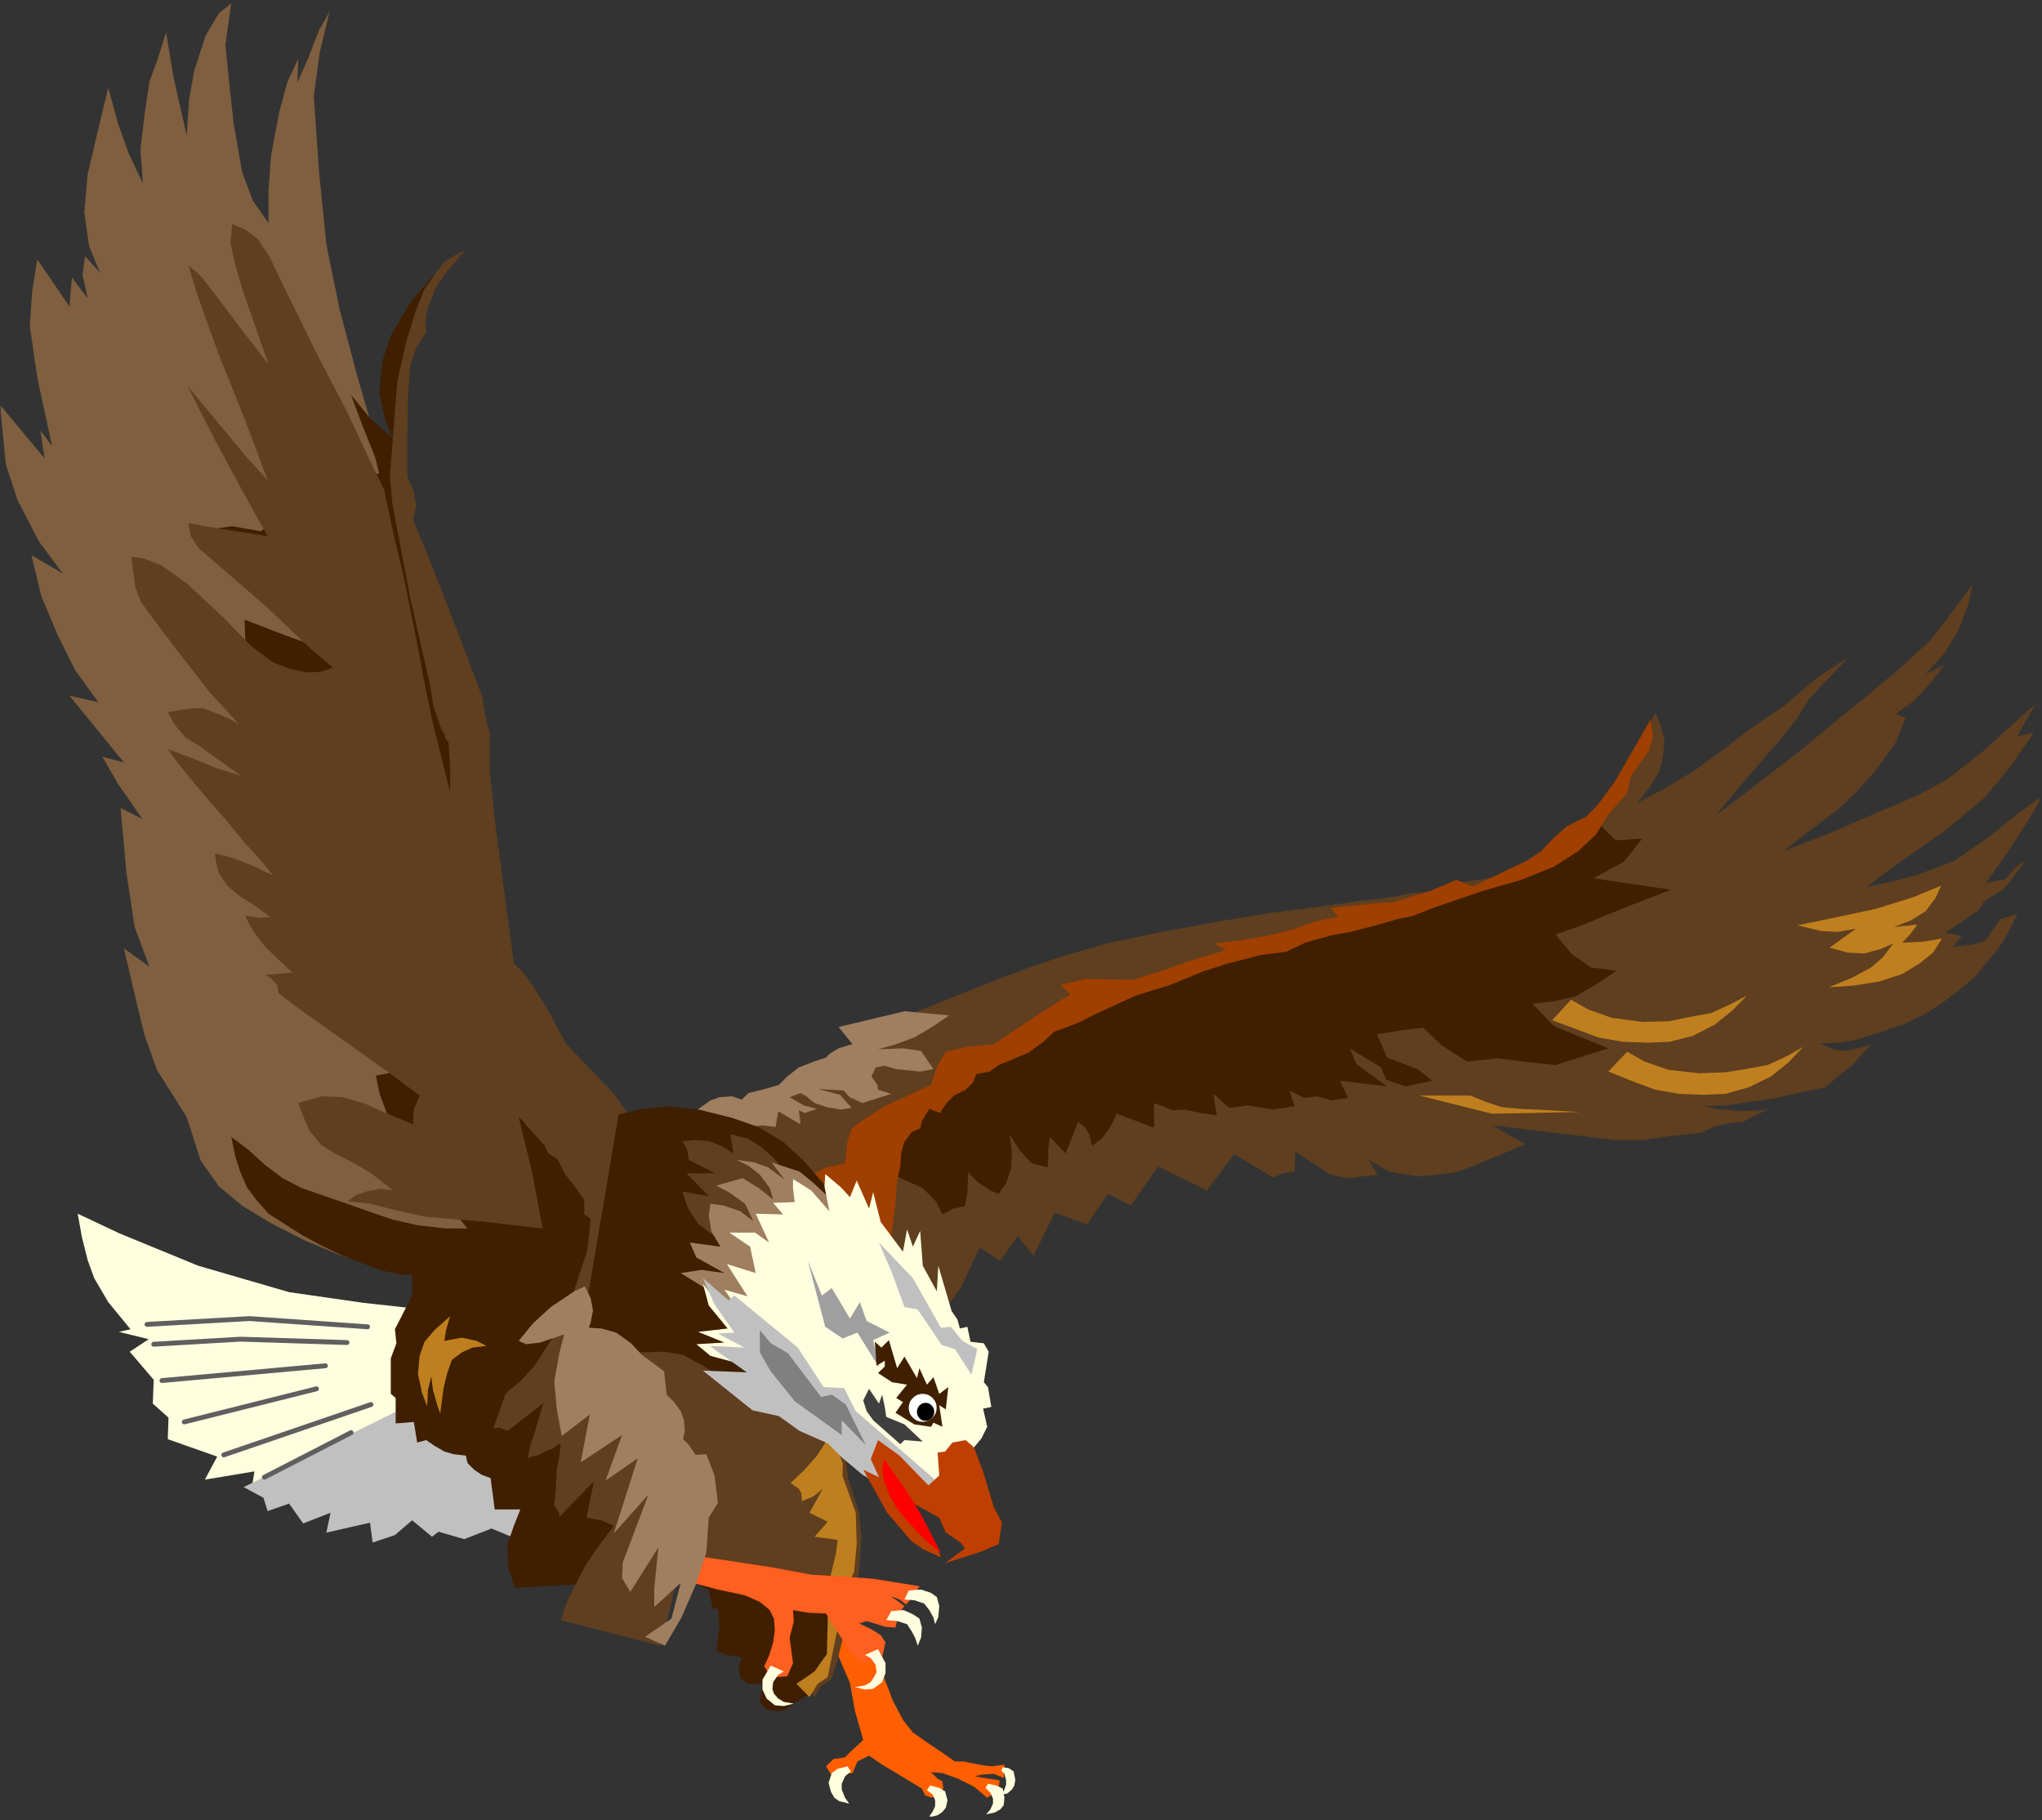 <?xml version="1.0" encoding="UTF-8" standalone="no"?>
<svg
   xmlns:ooo="http://xml.openoffice.org/svg/export"
   xmlns:dc="http://purl.org/dc/elements/1.1/"
   xmlns:cc="http://creativecommons.org/ns#"
   xmlns:rdf="http://www.w3.org/1999/02/22-rdf-syntax-ns#"
   xmlns:svg="http://www.w3.org/2000/svg"
   xmlns="http://www.w3.org/2000/svg"
   xmlns:sodipodi="http://sodipodi.sourceforge.net/DTD/sodipodi-0.dtd"
   xmlns:inkscape="http://www.inkscape.org/namespaces/inkscape"
   version="1.2"
   width="109.05mm"
   height="97.19mm"
   viewBox="0 0 10905 9719"
   preserveAspectRatio="xMidYMid"
   xml:space="preserve"
   id="svg163"
   sodipodi:docname="eagle.svg"
   style="fill-rule:evenodd;stroke-width:28.222;stroke-linejoin:round"
   inkscape:version="0.92.5 (2060ec1f9f, 2020-04-08)"><rect x="0" y="0" width="10905" height="9719" fill="#333333" stroke="none"/><sodipodi:namedview
   pagecolor="#ffffff"
   bordercolor="#666666"
   borderopacity="1"
   objecttolerance="10"
   gridtolerance="10"
   guidetolerance="10"
   inkscape:pageopacity="0"
   inkscape:pageshadow="2"
   inkscape:window-width="664"
   inkscape:window-height="487"
   id="namedview165"
   showgrid="false"
   inkscape:zoom="0.2102413"
   inkscape:cx="206.09764"
   inkscape:cy="183.64724"
   inkscape:window-x="0"
   inkscape:window-y="0"
   inkscape:window-maximized="0"
   inkscape:current-layer="svg163" />
 <defs
   class="ClipPathGroup"
   id="defs8">
  <clipPath
   id="presentation_clip_path"
   clipPathUnits="userSpaceOnUse">
   <rect
   x="0"
   y="0"
   width="21000"
   height="29700"
   id="rect2" />
  </clipPath>
  <clipPath
   id="presentation_clip_path_shrink"
   clipPathUnits="userSpaceOnUse">
   <rect
   x="21"
   y="29"
   width="20958"
   height="29641"
   id="rect5" />
  </clipPath>
 </defs>
 <defs
   class="TextShapeIndex"
   id="defs12">
  <g
   ooo:slide="id1"
   ooo:id-list="id3"
   id="g10" />
 </defs>
 <defs
   class="EmbeddedBulletChars"
   id="defs44">
  <g
   id="bullet-char-template-57356"
   transform="matrix(4.8828125e-4,0,0,-4.8828125e-4,0,0)">
   <path
   d="M 580,1141 1163,571 580,0 -4,571 Z"
   id="path14"
   inkscape:connector-curvature="0" />
  </g>
  <g
   id="bullet-char-template-57354"
   transform="matrix(4.8828125e-4,0,0,-4.8828125e-4,0,0)">
   <path
   d="M 8,1128 H 1137 V 0 H 8 Z"
   id="path17"
   inkscape:connector-curvature="0" />
  </g>
  <g
   id="bullet-char-template-10146"
   transform="matrix(4.8828125e-4,0,0,-4.8828125e-4,0,0)">
   <path
   d="M 174,0 602,739 174,1481 1456,739 Z M 1358,739 309,1346 659,739 Z"
   id="path20"
   inkscape:connector-curvature="0" />
  </g>
  <g
   id="bullet-char-template-10132"
   transform="matrix(4.8828125e-4,0,0,-4.8828125e-4,0,0)">
   <path
   d="M 2015,739 1276,0 H 717 l 543,543 H 174 v 393 h 1086 l -543,545 h 557 z"
   id="path23"
   inkscape:connector-curvature="0" />
  </g>
  <g
   id="bullet-char-template-10007"
   transform="matrix(4.8828125e-4,0,0,-4.8828125e-4,0,0)">
   <path
   d="m 0,-2 c -7,16 -16,29 -25,39 l 381,530 c -94,256 -141,385 -141,387 0,25 13,38 40,38 9,0 21,-2 34,-5 21,4 42,12 65,25 l 27,-13 111,-251 280,301 64,-25 24,25 c 21,-10 41,-24 62,-43 C 886,937 835,863 770,784 769,783 710,716 594,584 L 774,223 c 0,-27 -21,-55 -63,-84 l 16,-20 C 717,90 699,76 672,76 641,76 570,178 457,381 L 164,-76 c -22,-34 -53,-51 -92,-51 -42,0 -63,17 -64,51 -7,9 -10,24 -10,44 0,9 1,19 2,30 z"
   id="path26"
   inkscape:connector-curvature="0" />
  </g>
  <g
   id="bullet-char-template-10004"
   transform="matrix(4.8828125e-4,0,0,-4.8828125e-4,0,0)">
   <path
   d="M 285,-33 C 182,-33 111,30 74,156 52,228 41,333 41,471 c 0,78 14,145 41,201 34,71 87,106 158,106 53,0 88,-31 106,-94 l 23,-176 c 8,-64 28,-97 59,-98 l 735,706 c 11,11 33,17 66,17 42,0 63,-15 63,-46 V 965 c 0,-36 -10,-64 -30,-84 L 442,47 C 390,-6 338,-33 285,-33 Z"
   id="path29"
   inkscape:connector-curvature="0" />
  </g>
  <g
   id="bullet-char-template-9679"
   transform="matrix(4.8828125e-4,0,0,-4.8828125e-4,0,0)">
   <path
   d="M 813,0 C 632,0 489,54 383,161 276,268 223,411 223,592 c 0,181 53,324 160,431 106,107 249,161 430,161 179,0 323,-54 432,-161 108,-107 162,-251 162,-431 0,-180 -54,-324 -162,-431 C 1136,54 992,0 813,0 Z"
   id="path32"
   inkscape:connector-curvature="0" />
  </g>
  <g
   id="bullet-char-template-8226"
   transform="matrix(4.8828125e-4,0,0,-4.8828125e-4,0,0)">
   <path
   d="m 346,457 c -73,0 -137,26 -191,78 -54,51 -81,114 -81,188 0,73 27,136 81,188 54,52 118,78 191,78 73,0 134,-26 185,-79 51,-51 77,-114 77,-187 0,-75 -25,-137 -76,-188 -50,-52 -112,-78 -186,-78 z"
   id="path35"
   inkscape:connector-curvature="0" />
  </g>
  <g
   id="bullet-char-template-8211"
   transform="matrix(4.8828125e-4,0,0,-4.8828125e-4,0,0)">
   <path
   d="M -4,459 H 1135 V 606 H -4 Z"
   id="path38"
   inkscape:connector-curvature="0" />
  </g>
  <g
   id="bullet-char-template-61548"
   transform="matrix(4.8828125e-4,0,0,-4.8828125e-4,0,0)">
   <path
   d="m 173,740 c 0,163 58,303 173,419 116,115 255,173 419,173 163,0 302,-58 418,-173 116,-116 174,-256 174,-419 0,-163 -58,-303 -174,-418 C 1067,206 928,148 765,148 601,148 462,206 346,322 231,437 173,577 173,740 Z"
   id="path41"
   inkscape:connector-curvature="0" />
  </g>
 </defs>
 <g
   id="g49"
   transform="translate(-5047,-9990)">
  <g
   id="id2"
   class="Master_Slide">
   <g
   id="bg-id2"
   class="Background" />
   <g
   id="bo-id2"
   class="BackgroundObjects" />
  </g>
 </g>
 <g
   class="SlideGroup"
   id="g161"
   transform="translate(-5047,-9990)">
  <g
   id="g159">
   <g
   id="container-id1">
    <g
   id="id1"
   class="Slide"
   clip-path="url(#presentation_clip_path)">
     <g
   class="Page"
   id="g155">
      <g
   class="Graphic"
   id="g153">
       <g
   id="id3">
        <rect
   class="BoundingBox"
   x="5047"
   y="9990"
   width="10905"
   height="9719"
   id="rect51"
   style="fill:none;stroke:none" />
        <defs
   id="defs56">
         <clipPath
   id="clip_path_1"
   clipPathUnits="userSpaceOnUse">
          <path
   d="m 5051,10008 h 10886 v 9682 H 5051 Z"
   id="path53"
   inkscape:connector-curvature="0" />
         </clipPath>
        </defs>
        <g
   clip-path="url(#clip_path_1)"
   id="g150">
         <path
   d="m 9564,18628 -79,124 44,92 57,133 27,150 44,154 -71,66 -26,27 -62,9 -40,39 31,49 111,-13 26,-62 62,-31 70,48 89,53 123,75 18,36 35,13 62,-49 -5,-39 -26,-14 -35,-35 -53,-4 114,9 84,30 88,45 67,57 61,-44 5,-49 -58,-9 -75,-13 40,-9 62,-4 53,22 4,-71 -66,9 -35,-4 -53,-9 -66,-13 h -44 l -84,-58 -66,-44 -75,-53 -49,-61 -57,-106 -40,-106 -84,-199 z"
   id="path58"
   inkscape:connector-curvature="0"
   style="fill:#ff5f00;stroke:none" />
         <path
   d="m 9520,19435 -31,23 -17,52 13,49 18,31 26,18 53,13 -22,-31 -18,-44 v -31 l 18,-40 31,-26 -18,-27 z"
   id="path60"
   inkscape:connector-curvature="0"
   style="fill:#ffffdf;stroke:none" />
         <path
   d="m 10063,19537 31,18 13,48 -9,40 -18,22 -26,18 -49,13 22,-31 14,-31 v -31 l -14,-31 -30,-22 17,-26 z"
   id="path62"
   inkscape:connector-curvature="0"
   style="fill:#ffffdf;stroke:none" />
         <path
   d="m 10367,19524 35,17 9,49 -4,40 -18,22 -31,17 -44,9 22,-26 14,-31 v -27 l -14,-31 -26,-26 13,-22 z"
   id="path64"
   inkscape:connector-curvature="0"
   style="fill:#ffffdf;stroke:none" />
         <path
   d="m 10433,19431 27,18 9,44 -5,31 -13,22 -26,22 -31,4 17,-26 9,-27 v -22 l -9,-35 -17,-18 8,-17 z"
   id="path66"
   inkscape:connector-curvature="0"
   style="fill:#ffffdf;stroke:none" />
         <path
   d="m 7632,17018 -644,-71 -397,-57 -485,-141 -419,-172 -225,-106 22,123 31,124 35,97 75,128 119,145 -62,14 159,39 -101,67 128,150 -5,127 84,75 -4,115 264,93 -66,123 265,-44 -14,84 1421,216 225,-260 z"
   id="path68"
   inkscape:connector-curvature="0"
   style="fill:#ffffdf;stroke:none" />
         <path
   d="m 6348,17931 971,-481 569,503 -79,256 -137,-57 -146,57 -137,-40 -35,27 -106,-88 -92,79 -119,40 -14,-106 -97,22 -136,31 22,-106 -146,57 -75,-106 -115,40 -22,-71 z"
   id="path70"
   inkscape:connector-curvature="0"
   style="fill:#c0c0c0;stroke:none" />
         <path
   d="m 5832,17062 547,-31 631,44"
   id="path72"
   inkscape:connector-curvature="0"
   style="fill:none;stroke:#5f5f5f;stroke-width:26;stroke-linecap:round;stroke-linejoin:round" />
         <path
   d="m 5868,17168 463,-27 569,18"
   id="path74"
   inkscape:connector-curvature="0"
   style="fill:none;stroke:#5f5f5f;stroke-width:26;stroke-linecap:round;stroke-linejoin:round" />
         <path
   d="m 5912,17362 873,-79"
   id="path76"
   inkscape:connector-curvature="0"
   style="fill:none;stroke:#5f5f5f;stroke-width:26;stroke-linecap:round;stroke-linejoin:round" />
         <path
   d="m 6031,17583 706,-177"
   id="path78"
   inkscape:connector-curvature="0"
   style="fill:none;stroke:#5f5f5f;stroke-width:26;stroke-linecap:round;stroke-linejoin:round" />
         <path
   d="m 6242,17759 786,-269"
   id="path80"
   inkscape:connector-curvature="0"
   style="fill:none;stroke:#5f5f5f;stroke-width:26;stroke-linecap:round;stroke-linejoin:round" />
         <path
   d="m 6459,17878 463,-238"
   id="path82"
   inkscape:connector-curvature="0"
   style="fill:none;stroke:#5f5f5f;stroke-width:26;stroke-linecap:round;stroke-linejoin:round" />
         <path
   d="m 7072,12399 -115,-393 -97,-366 -70,-344 -40,-397 -27,-397 31,-230 53,-220 -57,101 -58,150 -57,128 5,-128 -58,124 -44,163 -44,234 -13,185 v 172 l -84,-119 -57,-154 -45,-256 -26,-238 -18,-186 31,-220 -66,53 -71,119 -61,189 -27,150 -13,195 -35,-155 -36,-159 -39,-238 -44,141 -45,124 -26,176 -22,181 13,185 -75,-158 -57,-159 -53,-194 -57,238 -53,225 -18,203 26,181 58,141 -80,-88 -13,101 27,124 -84,-111 -5,58 -8,97 -172,-252 -27,172 -13,181 40,278 79,366 -62,-83 22,149 -238,-286 31,317 62,190 114,221 128,172 -167,-97 53,220 88,208 92,185 124,172 -154,-35 291,357 -115,-31 84,146 128,185 -115,-57 31,344 44,291 79,212 -136,-97 66,282 44,181 66,185 159,252 75,233 97,137 128,106 154,93 181,92 194,80 190,57 234,44 203,5 194,-18 181,-22 -649,-2744 z"
   id="path84"
   inkscape:connector-curvature="0"
   style="fill:#7f5f3f;stroke:none" />
         <path
   d="m 7500,11358 -146,110 -115,137 -105,176 -45,137 -17,168 31,141 39,101 -123,-110 -97,-119 57,154 71,177 22,88 -375,79 -256,230 -154,-27 -159,22 653,636 -199,-71 -229,-88 4,114 110,181 173,155 502,1967 -88,18 22,102 53,141 375,525 40,48 h -115 l -150,-17 -137,-31 -128,-44 -114,-40 -115,-40 -128,-44 -101,-53 -93,-70 -88,-80 -93,-70 22,105 27,84 35,80 49,66 66,75 75,48 106,67 105,57 111,53 106,40 101,39 115,22 h 48 v 111 l -92,180 8,75 -30,80 v 190 l 26,22 v 136 l 97,-8 18,110 48,-13 44,30 53,31 49,14 66,8 9,40 35,35 40,27 48,18 22,167 h 137 l -35,88 -35,102 4,115 35,114 613,-35 353,9 71,40 22,101 27,-9 8,106 -17,124 57,22 79,13 -17,48 9,58 39,35 53,4 44,-8 -22,48 -9,53 27,35 53,14 53,-5 66,-48 88,-49 9,-79 40,-40 44,-84 128,-547 -53,-582 -649,-366 -114,-75 -111,-40 -105,-9 -106,9 154,-772 -410,-627 -494,-529 -181,-1407 -357,-1169 v -746 l 136,-393 z"
   id="path86"
   inkscape:connector-curvature="0"
   style="fill:#3f1f00;stroke:none" />
         <path
   d="m 7531,11327 -106,123 -53,80 -44,119 -9,57 4,58 -53,83 -31,89 -13,158 -4,234 v 208 l 35,75 13,79 -17,75 97,238 150,384 79,207 44,119 18,111 22,79 v 208 l 26,251 31,238 71,534 53,53 57,79 75,124 93,172 260,274 110,154 336,-57 57,-40 75,-13 62,13 106,-62 128,-40 127,-97 128,-48 75,-40 75,-26 -13,-44 -35,-40 93,-27 132,-44 84,-22 17,13 216,-88 212,-84 230,-88 185,-62 243,-70 282,-58 309,-57 269,-44 247,-31 242,-35 124,-13 146,-27 101,-9 128,-44 181,-26 114,-36 106,-44 75,-62 106,-101 133,-93 70,-75 93,-128 75,-141 66,-114 48,-89 31,71 18,75 -9,88 -17,75 -53,88 -67,84 142,-75 163,-97 150,-110 176,-133 150,-101 172,-146 181,-123 -216,229 -62,102 -88,110 -194,225 -155,185 199,-150 251,-194 181,-150 190,-154 163,-137 163,-150 106,-137 71,-97 48,-66 -22,106 -53,141 -79,128 -97,106 101,-49 -79,102 -88,93 -93,66 53,22 -57,137 -102,141 -110,123 -93,88 -119,89 -172,132 230,-88 216,-93 269,-115 163,-88 190,-150 278,-251 -97,172 88,-18 -132,190 -133,159 -207,172 -234,163 -190,141 159,-35 115,-31 198,-75 181,-124 146,-119 145,-106 -88,150 -101,155 -115,163 106,-22 57,-66 49,-31 -115,150 -106,66 -31,49 -176,119 88,17 -48,58 114,-13 62,-22 75,-111 93,-31 -22,49 -31,57 -27,49 -35,48 -49,58 -61,75 -89,75 -92,70 -84,53 -119,58 -132,44 -124,39 -97,14 -93,4 71,31 62,9 70,-14 71,-17 -62,62 -40,48 -61,44 -80,71 -128,26 -136,31 -265,40 -128,4 97,18 119,9 137,-9 -75,31 -62,35 -62,5 -84,17 -74,35 -164,18 -154,22 h -141 l -662,-79 181,101 -119,49 -181,75 -75,26 -97,13 -97,9 -93,-13 -66,-13 -110,-62 48,79 -84,9 -75,9 -92,-18 -190,-123 -4,106 -62,9 -53,22 -207,-124 -146,194 -260,-128 -146,208 -123,-62 -111,163 -172,-62 -114,230 -84,-106 -93,132 -110,-70 -97,207 -622,874 18,154 57,181 13,132 -13,185 -115,468 -35,106 -53,35 -35,58 -67,-84 45,-22 39,-31 40,-57 35,-80 27,-115 -31,-128 -327,31 -75,-97 -414,-88 -49,221 -48,176 -530,-137 27,-83 48,-102 62,-115 66,-97 80,-106 -133,-61 31,-186 -185,186 -31,-49 35,-331 -136,71 -27,-49 71,-242 -190,154 -71,-26 71,-186 172,-128 88,-189 128,-221 44,-154 18,-111 -9,-114 -31,-36 -4,-70 -49,-71 -48,-62 -40,-75 -75,-97 -62,-66 -75,-70 71,291 57,304 -304,-35 -318,-27 -141,-30 -159,-40 -119,-13 40,-31 62,-22 75,-14 66,9 -119,-92 -89,-53 -105,-53 -71,-44 -62,-75 -39,-89 -22,-61 127,-36 111,5 119,35 110,49 146,61 4,-79 31,-75 -154,-115 -278,-198 -212,-150 -110,-84 -5,-40 -31,-35 -31,-22 142,-13 -58,-53 -84,-80 -52,-66 -36,-57 -22,-49 75,13 58,-4 -84,-62 -71,-44 -75,-62 -44,-66 -13,-48 -9,-58 88,22 106,40 119,57 -57,-70 -93,-102 -101,-123 -93,-106 -93,-110 -75,-93 -52,-71 110,40 154,62 128,40 -106,-75 -110,-80 -79,-48 -58,-67 -39,-70 110,-18 75,-4 106,40 88,44 -155,-168 -185,-238 -123,-163 -58,-80 -31,-79 -13,-93 -9,-71 67,9 92,36 137,97 203,189 141,146 119,88 93,35 92,18 71,-4 62,-22 -115,-97 -247,-234 -256,-221 -101,-88 -40,-62 -13,-70 88,17 168,27 167,26 -132,-238 -141,-260 -155,-305 168,203 150,181 110,119 -119,-317 -145,-362 -111,-309 -48,-159 70,62 75,97 150,199 133,172 -137,-393 -40,-137 -26,-115 9,-105 70,30 66,49 62,93 80,167 176,358 163,313 128,273 66,133 44,211 58,243 70,344 40,216 44,217 40,158 57,230 v -137 l -9,-137 -39,-66 -40,-115 -22,-132 -57,-247 -45,-199 -97,-511 -13,-141 18,-230 22,-282 48,-212 53,-168 44,-110 62,-88 44,-57 62,-40 z"
   id="path88"
   inkscape:connector-curvature="0"
   style="fill:#5f3f1f;stroke:none" />
         <path
   d="m 7385,13793 75,84 71,84 39,57 -4,154 -9,150 22,119 35,150 36,190 22,124 13,123 -57,-110 -14,53 -13,84 31,163 66,163 84,190 102,185 92,155 62,83 75,124 101,132 71,194 62,80 9,97 -9,88 39,-115 31,-70 -17,-146 -31,-79 9,-71 -27,-106 75,128 53,111 -35,110 62,-49 17,49 18,62 4,97 -9,106 45,-93 26,-62 -9,-79 62,57 40,-57 22,31 17,66 -8,92 -23,80 -44,92 v 53 l -70,120 -27,66 -48,61 -66,53 326,728 -168,605 -57,211 -494,-127 31,-84 70,-150 75,-119 106,-155 -163,-31 40,-194 -185,190 -5,-57 -13,-102 4,-93 31,-150 -53,36 -79,31 -53,22 13,-71 40,-106 48,-132 -119,92 -88,45 -79,13 66,-185 79,-67 75,-83 97,-150 115,-252 71,-216 8,-71 9,-97 -35,-22 9,-79 -62,-75 -49,-62 -39,-79 -49,-31 -22,-44 -97,-106 -62,-102 -132,-181 -53,-158 -44,-89 -35,-53 4,-83 -26,-53 -5,-309 -13,-331 13,-340 -31,-79 -9,-102 14,-128 -53,-57 -5,-44 -4,-40 z"
   id="path90"
   inkscape:connector-curvature="0"
   style="fill:#5f3f1f;stroke:none" />
         <path
   d="m 8664,15994 133,-97 44,-31 48,-17 67,-5 52,18 36,-35 88,-22 75,-22 44,-45 62,-48 79,-31 66,-22 22,-22 45,-27 53,-17 22,-5 -75,-92 352,-84 239,22 -84,57 -97,58 -102,39 -97,27 133,-5 97,14 66,97 -71,13 -128,-13 -61,-18 -49,9 -22,48 31,45 4,26 71,22 -154,49 -67,-31 -35,-36 -137,-8 119,31 62,70 -57,9 -75,-13 -66,-22 -44,-36 -31,-17 -58,22 75,44 71,18 -66,22 -31,-14 9,75 -119,-70 -14,84 -70,-9 -106,13 -66,31 -66,35 -62,-35 -75,-35 z"
   id="path92"
   inkscape:connector-curvature="0"
   style="fill:#9f7f5f;stroke:none" />
         <path
   d="m 10764,15416 -622,322 -265,195 -167,317 137,27 128,57 70,71 35,70 58,-31 62,-13 13,-70 4,-98 -4,-17 57,57 66,44 44,18 40,-57 27,-80 4,-92 -13,-89 57,89 62,66 84,22 4,-40 v -62 l 9,-61 84,88 66,-168 40,31 22,40 13,57 53,-40 44,-61 35,-71 199,75 v -132 l 101,39 62,-4 84,18 88,13 -18,-115 84,75 102,-13 132,22 115,-18 -27,-84 80,40 70,-9 75,22 88,-13 -44,-92 252,30 -163,-119 -36,-84 168,102 26,66 106,35 141,-30 -79,-62 -163,-62 -53,-124 132,-22 115,-13 97,93 137,88 163,-18 137,18 172,18 282,-89 -291,-119 -115,-119 115,-13 115,-26 114,-67 106,-70 -137,-18 -101,-70 -88,-106 141,-49 225,-93 251,-97 -414,-61 163,-89 97,-123 -141,9 -102,-97 -397,278 -348,97 -724,225 -454,110 z"
   id="path94"
   inkscape:connector-curvature="0"
   style="fill:#3f1f00;stroke:none" />
         <path
   d="m 9383,16263 75,-39 102,-22 13,-119 22,-67 84,-61 93,-58 132,-61 115,-53 31,-97 48,-80 115,-26 141,-14 150,-101 190,-124 70,-39 -53,-53 128,-31 260,4 190,-61 110,-40 195,-58 -62,-35 137,-17 163,-27 119,-31 123,-44 119,-22 -39,-49 132,-13 119,-13 80,-4 92,-27 102,-31 145,-62 89,36 110,-53 101,-49 75,-35 75,-49 75,-79 66,-57 106,-53 66,-71 84,-115 84,-145 106,-185 13,88 -22,79 -97,137 -18,88 -101,115 -66,106 -93,88 -132,84 -172,70 -203,58 -155,53 -114,39 -115,45 -70,13 -106,31 -150,39 -102,18 -141,40 -101,48 -137,18 -172,44 -137,44 -172,71 -185,57 -212,97 -97,49 -128,48 -57,53 -80,58 -123,52 -36,14 -48,35 -71,13 -17,44 -40,40 -62,31 -40,40 -35,53 -57,-22 -40,66 -9,39 -44,18 -40,53 -17,57 -5,75 -17,75 -9,124 -22,176 z"
   id="path96"
   inkscape:connector-curvature="0"
   style="fill:#9f3f00;stroke:none" />
         <path
   d="m 14646,14931 194,-40 225,-48 199,-62 150,-62 -31,67 -53,70 -79,49 -89,35 124,-13 -35,48 -45,49 106,-5 106,-17 -48,75 -71,57 -93,57 -123,40 -137,22 -132,9 128,-53 97,-53 62,-53 57,-75 -71,31 -83,22 -89,-4 -97,-27 141,-101 -97,17 -88,-4 z"
   id="path98"
   inkscape:connector-curvature="0"
   style="fill:#bf7f1f;stroke:none" />
         <path
   d="m 13437,15328 93,53 124,44 167,22 141,-4 106,-22 119,-22 106,-49 84,-44 -79,80 -93,75 -119,61 -124,31 -119,5 -128,-5 -128,-22 -119,-44 -132,-49 z"
   id="path100"
   inkscape:connector-curvature="0"
   style="fill:#bf7f1f;stroke:none" />
         <path
   d="m 13737,15606 93,53 128,44 163,18 141,-5 106,-17 119,-22 106,-49 84,-48 -79,83 -93,75 -119,58 -124,35 -119,5 -128,-5 -128,-22 -119,-44 -132,-53 z"
   id="path102"
   inkscape:connector-curvature="0"
   style="fill:#bf7f1f;stroke:none" />
         <path
   d="m 12626,15840 h 273 l 75,31 93,31 93,9 167,8 159,9 -472,9 z"
   id="path104"
   inkscape:connector-curvature="0"
   style="fill:#bf7f1f;stroke:none" />
         <path
   d="m 7451,17018 -84,75 -53,62 -26,75 -9,97 22,101 27,71 4,-84 18,-75 9,70 22,80 17,48 18,-136 18,-75 26,-75 53,-40 57,-26 75,-9 -53,-27 -79,-17 -93,17 9,-57 z"
   id="path106"
   inkscape:connector-curvature="0"
   style="fill:#bf7f1f;stroke:none" />
         <path
   d="m 9480,17622 -30,80 -40,61 -71,80 -70,66 44,31 13,22 4,44 62,-26 49,-40 -71,128 97,48 -70,80 123,17 -9,75 -39,159 -9,375 -66,93 -44,31 -53,35 70,71 44,-71 53,-35 97,-477 44,-84 14,-150 -5,-167 -70,-194 v -71 z"
   id="path108"
   inkscape:connector-curvature="0"
   style="fill:#bf7f1f;stroke:none" />
         <path
   d="m 8351,15941 128,-30 141,-14 159,18 177,44 141,49 132,79 115,106 136,159 -110,785 -423,234 -146,-88 -106,-58 -101,-17 -146,4 -317,26 z"
   id="path110"
   inkscape:connector-curvature="0"
   style="fill:#3f1f00;stroke:none" />
         <path
   d="m 8673,18288 172,22 322,49 216,40 164,9 167,13 243,39 -22,40 -49,58 -35,-27 -49,-18 40,27 35,26 -30,40 -18,75 -53,-4 -101,-31 -40,13 66,31 49,31 26,39 -18,80 -101,31 -40,-27 -44,-57 -57,-88 -58,-93 -92,-4 -84,-14 4,62 -22,84 18,137 -31,70 -71,5 -26,-18 -26,-40 26,-57 22,-71 9,-66 -5,-61 -22,-45 -53,-44 -79,-35 -145,-31 -150,-40 z"
   id="path112"
   inkscape:connector-curvature="0"
   style="fill:#ff5f1f;stroke:none" />
         <path
   d="m 9900,18483 66,-5 53,18 31,22 13,48 -5,58 -17,39 -9,-35 -22,-40 -27,-35 -53,-18 -53,-4 z"
   id="path114"
   inkscape:connector-curvature="0"
   style="fill:#ffffdf;stroke:none" />
         <path
   d="m 9807,18593 66,-5 49,22 35,23 13,48 -4,53 -18,44 -13,-40 -18,-35 -26,-40 -53,-17 -58,-5 z"
   id="path116"
   inkscape:connector-curvature="0"
   style="fill:#ffffdf;stroke:none" />
         <path
   d="m 9666,18827 31,17 26,36 5,39 -14,27 -17,26 -31,18 -53,9 53,13 44,-4 48,-36 18,-48 v -53 l -40,-75 z"
   id="path118"
   inkscape:connector-curvature="0"
   style="fill:#ffffdf;stroke:none" />
         <path
   d="m 9233,18915 -30,18 -27,39 -4,36 8,26 23,26 30,18 53,9 -53,13 -48,-4 -44,-36 -22,-48 v -53 l 44,-75 z"
   id="path120"
   inkscape:connector-curvature="0"
   style="fill:#ffffdf;stroke:none" />
         <path
   d="m 7817,17150 75,-92 97,-89 124,-83 57,-27 31,62 13,66 -13,66 -9,27 67,4 79,22 79,57 58,62 119,88 13,124 40,40 35,48 18,49 4,57 -9,44 31,31 35,53 58,-4 44,114 18,146 -49,79 -13,186 -58,176 -75,172 -88,150 -106,-48 141,-97 49,-190 -141,128 v -97 l 22,-221 -150,238 -44,-75 4,-83 137,-362 -185,207 128,-401 -172,119 88,-243 -221,146 49,-256 -150,115 -27,-146 -13,-146 27,-150 26,-101 -128,44 -75,9 z"
   id="path122"
   inkscape:connector-curvature="0"
   style="fill:#9f7f5f;stroke:none" />
         <path
   d="m 9238,16250 -53,-70 -75,-67 -71,-44 -92,-22 17,102 -66,-40 -66,-26 -75,-5 -66,5 26,48 9,53 141,71 h -154 l 119,123 -141,-26 31,92 53,80 176,137 -13,-120 h 141 l 9,-119 88,27 40,-71 z"
   id="path124"
   inkscape:connector-curvature="0"
   style="fill:#5f3f1f;stroke:none" />
         <path
   d="m 9467,16378 -75,-70 -75,-62 -150,-49 71,93 -88,-66 -75,-27 -93,-13 62,31 61,48 53,71 18,62 -71,-58 -92,-57 -141,40 75,40 79,57 44,93 -70,-53 -89,-31 -70,-9 -9,62 13,83 49,84 -163,-22 35,80 150,83 -124,-17 -110,17 379,234 468,-538 z"
   id="path126"
   inkscape:connector-curvature="0"
   style="fill:#9f7f5f;stroke:none" />
         <path
   d="m 9119,17305 -278,-75 -75,-62 150,-9 -141,-57 158,-18 -101,-123 -31,-115 71,88 123,57 -79,-114 123,35 -110,-172 154,48 -30,-141 -111,-75 h 137 l 75,53 -71,-154 146,4 -53,-62 115,-4 -9,-75 v -48 l 97,61 97,111 -26,-133 4,-66 84,71 48,53 36,-89 66,150 22,-88 40,159 119,159 22,-119 31,92 39,-84 14,186 75,137 8,-137 71,242 31,45 13,48 40,-9 17,80 71,8 26,45 -26,163 22,26 18,106 -44,9 22,97 -31,62 -58,70 -180,261 -292,-71 z"
   id="path128"
   inkscape:connector-curvature="0"
   style="fill:#ffffdf;stroke:none" />
         <path
   d="m 9308,17186 -339,-278 -31,26 -137,-119 62,141 106,150 -88,5 141,75 -186,-9 199,141 -234,-9 265,212 141,31 110,79 150,66 75,75 111,93 105,62 -35,-150 18,-71 264,225 45,-31 -433,-375 -62,-123 -110,-5 z"
   id="path130"
   inkscape:connector-curvature="0"
   style="fill:#c0c0c0;stroke:none" />
         <path
   d="m 9105,17093 58,70 92,53 177,234 57,-13 75,53 106,216 -128,-132 v 79 l -251,-181 -128,-159 -58,-101 z"
   id="path132"
   inkscape:connector-curvature="0"
   style="fill:#808080;stroke:none" />
         <path
   d="m 9675,17525 -18,-57 31,-62 53,79 17,-48 14,66 8,53 97,40 98,92 -98,-8 -22,22 -145,-128 z"
   id="path134"
   inkscape:connector-curvature="0"
   style="fill:#3f3f3f;stroke:none" />
         <path
   d="m 9361,16722 93,353 93,62 79,-31 115,185 -31,-145 88,-40 -123,-62 -36,-101 -53,88 -97,-163 -53,40 z"
   id="path136"
   inkscape:connector-curvature="0"
   style="fill:#9f9f9f;stroke:none" />
         <path
   d="m 9741,16625 181,190 150,265 53,-5 61,75 80,44 -31,137 -88,-137 -71,-22 -128,-189 -71,-14 -66,-181 z"
   id="path138"
   inkscape:connector-curvature="0"
   style="fill:#c0c0c0;stroke:none" />
         <path
   d="m 9719,17155 35,31 40,-40 44,150 39,-62 67,115 13,-53 40,88 35,-40 31,89 48,-36 -13,119 -35,-22 17,115 -48,-22 -13,22 -89,-13 -101,-62 40,-57 -36,-22 58,-71 -80,-13 -75,-49 36,-35 v -31 l -44,27 z"
   id="path140"
   inkscape:connector-curvature="0"
   style="fill:#3f1f00;stroke:none" />
         <path
   d="m 10049,17508 c 0,13 -3,25 -10,37 -7,11 -16,20 -27,27 -12,7 -24,10 -37,10 -14,0 -26,-3 -38,-10 -11,-7 -20,-16 -27,-27 -7,-12 -10,-24 -10,-37 0,-14 3,-26 10,-38 7,-11 16,-20 27,-27 12,-7 24,-10 38,-10 13,0 25,3 37,10 11,7 20,16 27,27 7,12 10,24 10,38 z"
   id="path142"
   inkscape:connector-curvature="0"
   style="fill:#ffffff;stroke:none" />
         <path
   d="m 10036,17529 c 0,8 -2,17 -6,24 -4,7 -10,13 -17,18 -7,4 -15,6 -23,6 -8,0 -16,-2 -23,-6 -7,-5 -13,-11 -17,-18 -4,-7 -6,-16 -6,-24 0,-8 2,-17 6,-24 4,-7 10,-13 17,-18 7,-4 15,-6 23,-6 8,0 16,2 23,6 7,5 13,11 17,18 4,7 6,16 6,24 z"
   id="path144"
   inkscape:connector-curvature="0"
   style="fill:#000000;stroke:none" />
         <path
   d="m 9657,17838 84,40 -44,-97 39,-101 115,83 154,159 58,-53 -9,-123 40,-5 39,-48 71,-13 44,39 49,128 57,190 44,84 -18,114 -92,40 -194,62 106,-79 -23,-31 -79,-53 -35,-80 -168,-92 155,247 22,57 -97,-44 -62,-44 -128,-150 z"
   id="path146"
   inkscape:connector-curvature="0"
   style="fill:#bf3f00;stroke:none" />
         <path
   d="m 9767,17781 -9,62 9,53 31,79 40,71 62,75 79,84 93,79 -49,-97 -57,-110 -80,-128 z"
   id="path148"
   inkscape:connector-curvature="0"
   style="fill:#ff0000;stroke:none" />
        </g>
       </g>
      </g>
     </g>
    </g>
   </g>
  </g>
 </g>
</svg>